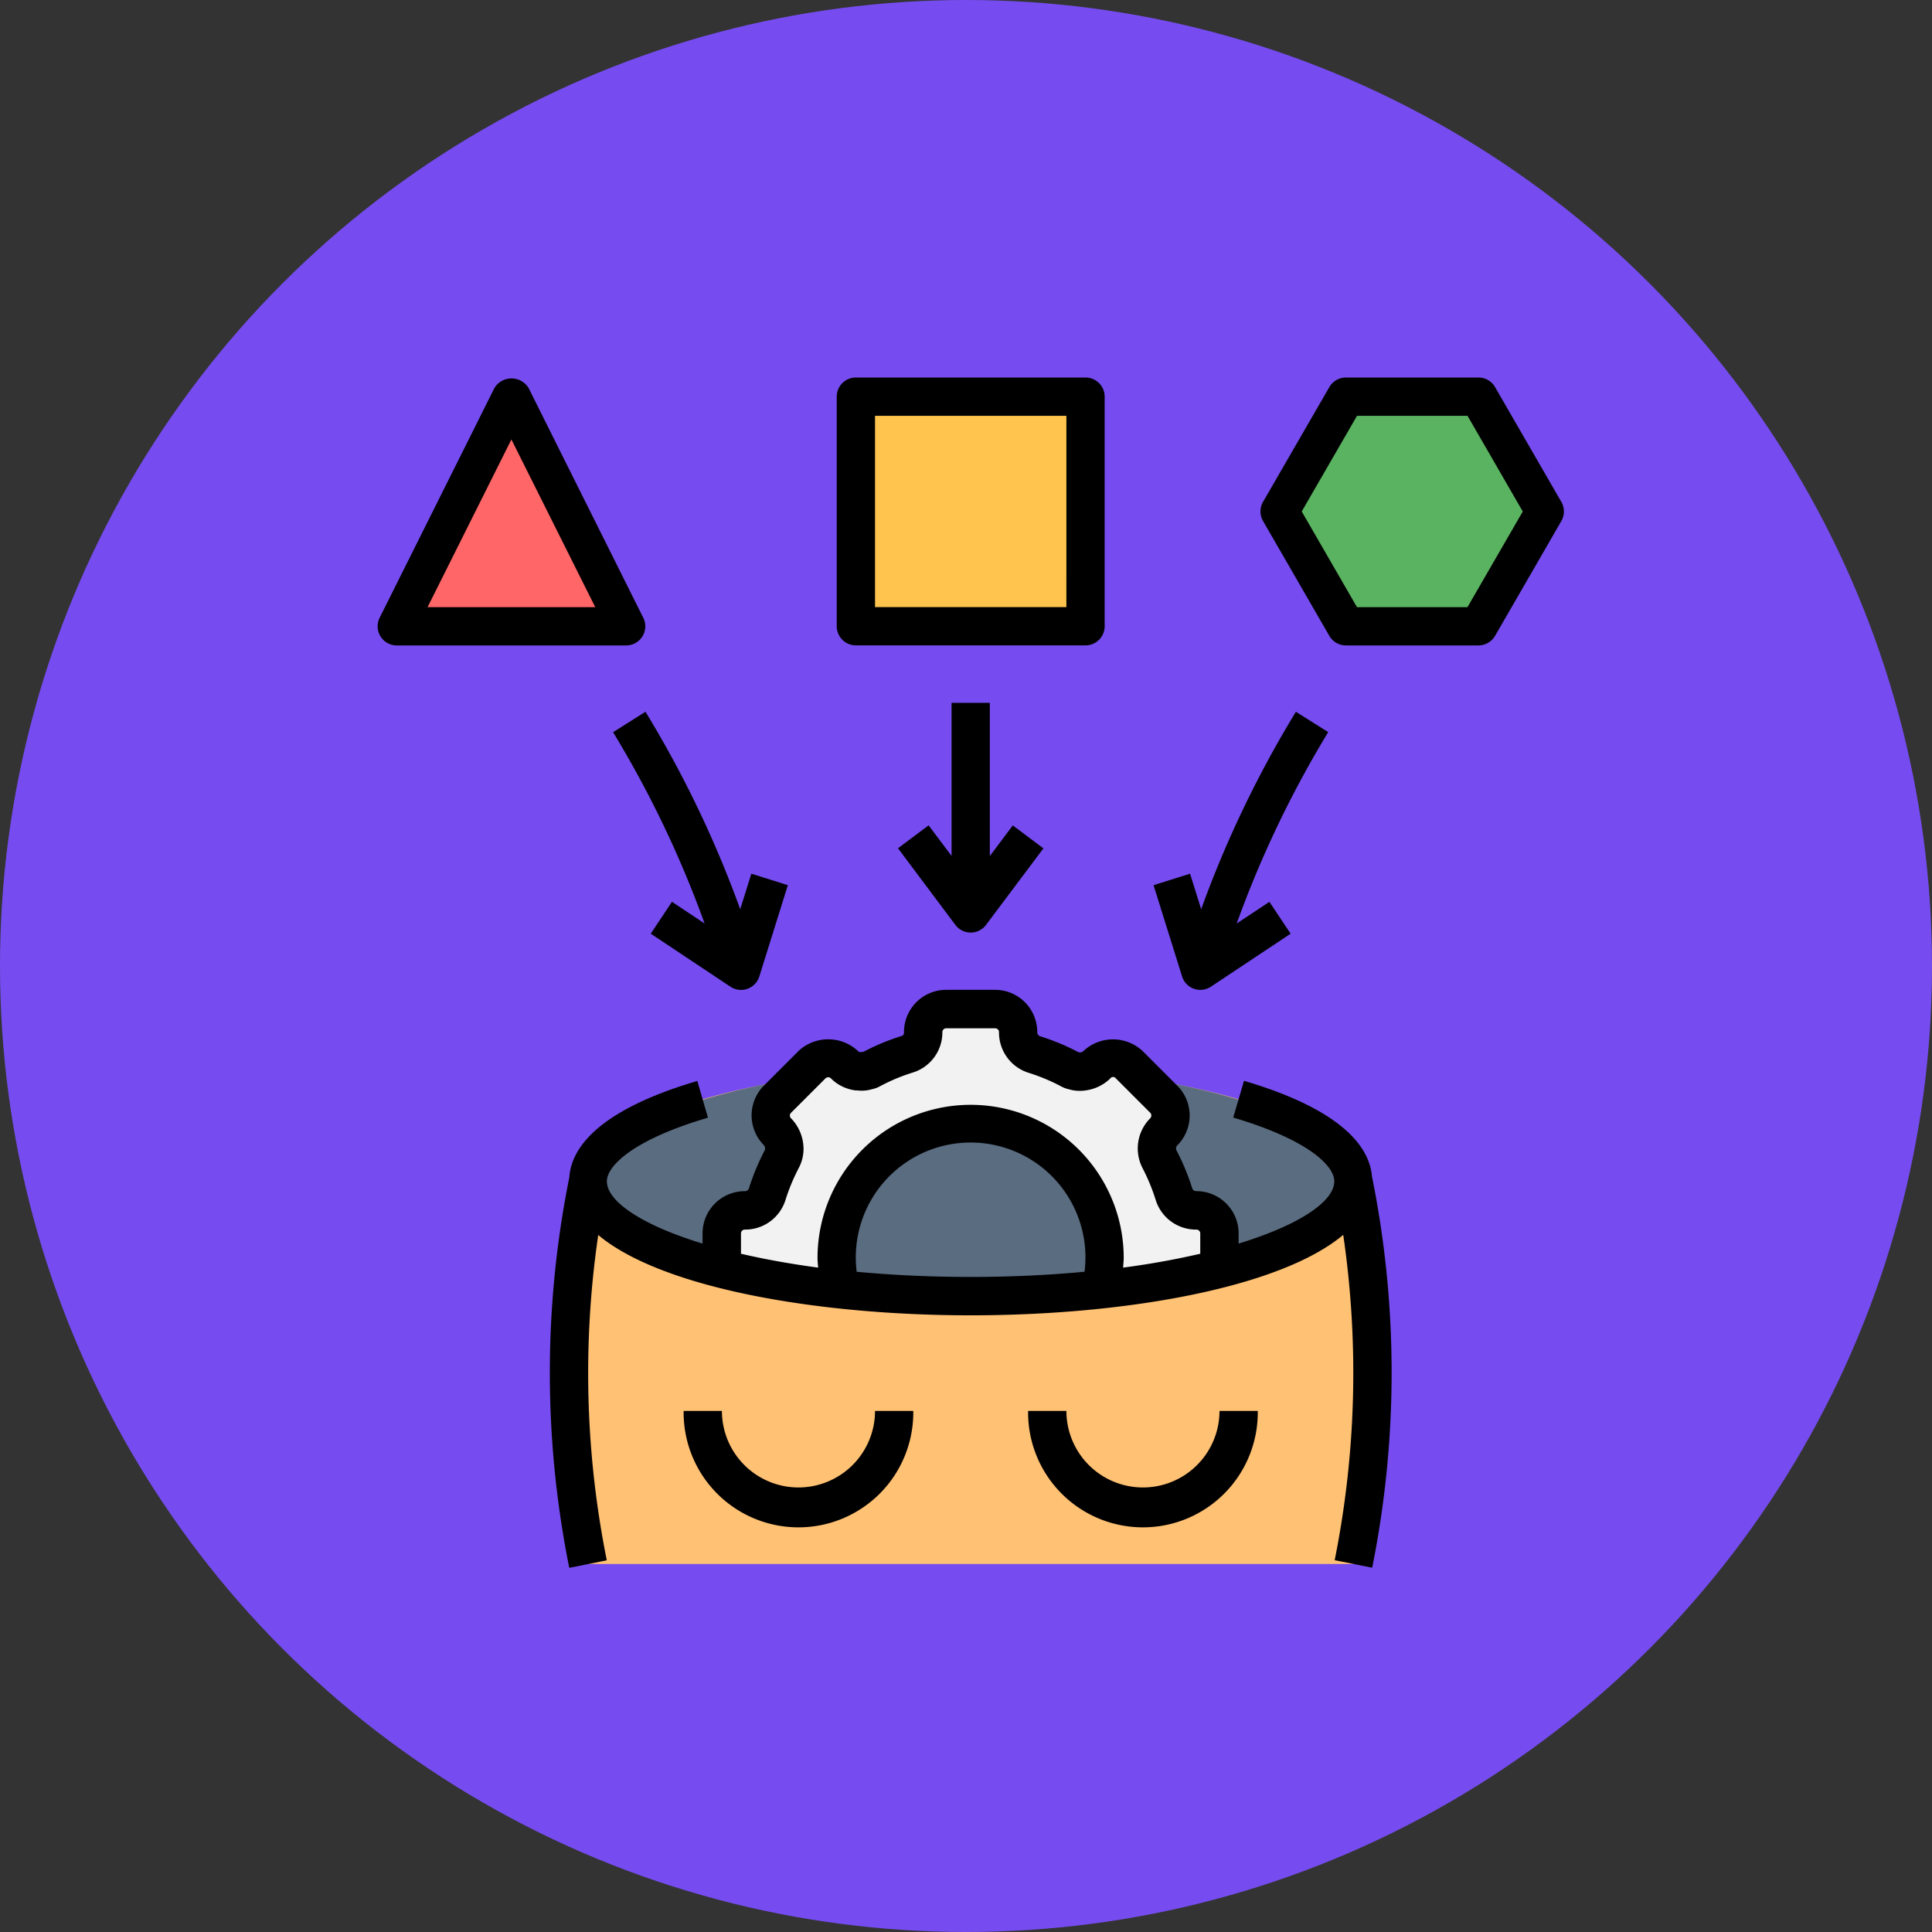 <svg xmlns="http://www.w3.org/2000/svg" width="87" height="87" viewBox="0 0 87 87">
  <rect x="0" y="0" width="87" height="87" fill="#333333" stroke="none"/>
  <g id="Grupo_96130" data-name="Grupo 96130" transform="translate(-303 -5244)">
    <circle id="Elipse_5733" data-name="Elipse 5733" cx="43.5" cy="43.5" r="43.5" transform="translate(303 5244)" fill="#764cf0"/>
    <g id="aprendiendo" transform="translate(318.996 5260)">
      <path id="Trazado_123073" data-name="Trazado 123073" d="M46.334,42.171C46.334,39.315,38.617,37,29.1,37s-17.235,2.315-17.235,5.171a43.95,43.95,0,0,0,0,17.235H46.334a43.95,43.95,0,0,0,0-17.235Z" transform="translate(-1.383 -4.977)" fill="#ffc173"/>
      <path id="Trazado_123074" data-name="Trazado 123074" d="M46.471,42.171c0,2.37-5.3,4.361-12.547,4.972-.06.009-.112.009-.172.017-1.439.121-2.956.181-4.516.181s-3.051-.06-4.481-.181c-.879-.069-1.732-.164-2.542-.267C16.188,46.083,12,44.273,12,42.171c0-1.163,1.275-2.232,3.438-3.094v-.009a32.194,32.194,0,0,1,8.187-1.784A52.638,52.638,0,0,1,29.235,37a52.912,52.912,0,0,1,6.256.353,31.444,31.444,0,0,1,7.161,1.577C45.04,39.818,46.471,40.947,46.471,42.171Z" transform="translate(-1.52 -4.976)" fill="#5a6c80"/>
      <path id="Trazado_123075" data-name="Trazado 123075" d="M40.372,43.066a1.048,1.048,0,0,1-1.008-.724,9.57,9.57,0,0,0-.664-1.594,1.063,1.063,0,0,1,.2-1.224,1.04,1.04,0,0,0,0-1.465l-.913-.913-.638-.638a1.034,1.034,0,0,0-1.465,0,1.075,1.075,0,0,1-.655.3.42.42,0,0,1-.1.009.815.815,0,0,1-.284-.043.775.775,0,0,1-.181-.069,9.571,9.571,0,0,0-1.594-.664,1.048,1.048,0,0,1-.724-1.008A1.034,1.034,0,0,0,31.306,34H29.1a1.034,1.034,0,0,0-1.034,1.034v.026a1.012,1.012,0,0,1-.7.974,9.175,9.175,0,0,0-1.62.672.917.917,0,0,1-.215.078.76.76,0,0,1-.31.026,1.074,1.074,0,0,1-.7-.3,1.04,1.04,0,0,0-1.465,0l-.638.638-.913.913a1.034,1.034,0,0,0,0,1.465,1.107,1.107,0,0,1,.31.758,1,1,0,0,1-.112.465,9.571,9.571,0,0,0-.664,1.594,1.048,1.048,0,0,1-1.008.724A1.034,1.034,0,0,0,19,44.1v1.586a37.321,37.321,0,0,0,4.18.793c.379.052.767.095,1.163.138a5.877,5.877,0,0,1-.172-1.413,6.032,6.032,0,1,1,12.065,0,5.878,5.878,0,0,1-.172,1.414,39.271,39.271,0,0,0,5.343-.931V44.1a1.034,1.034,0,0,0-1.034-1.034Z" transform="translate(-2.488 -4.562)" fill="#f2f2f2"/>
      <rect id="Rectángulo_35220" data-name="Rectángulo 35220" width="10.341" height="10.341" transform="translate(22.545 1.862)" fill="#ffc44d"/>
      <path id="Trazado_123076" data-name="Trazado 123076" d="M2,12.341H12.341L7.171,2Z" transform="translate(-0.138 -0.138)" fill="#ff6668"/>
      <path id="Trazado_123077" data-name="Trazado 123077" d="M57.1,2h-5.97L48.144,7.171l2.985,5.171H57.1l2.985-5.171Z" transform="translate(-6.516 -0.138)" fill="#5ab360"/>
      <path id="Trazado_123078" data-name="Trazado 123078" d="M22.171,58.447A3.447,3.447,0,0,1,18.724,55H17a5.171,5.171,0,1,0,10.341,0H25.618A3.447,3.447,0,0,1,22.171,58.447Z" transform="translate(-2.211 -7.465)"/>
      <path id="Trazado_123079" data-name="Trazado 123079" d="M45.341,55H43.618a3.447,3.447,0,1,1-6.894,0H35a5.171,5.171,0,1,0,10.341,0Z" transform="translate(-4.699 -7.465)"/>
      <path id="Trazado_123080" data-name="Trazado 123080" d="M21.2,35.757l-1.551,1.551a1.9,1.9,0,0,0-.014,2.671.252.252,0,0,1,.058.227,10.562,10.562,0,0,0-.722,1.736.188.188,0,0,1-.186.121,1.9,1.9,0,0,0-1.9,1.9v.461c-2.776-.849-4.309-1.914-4.309-2.805,0-.7,1.193-1.878,4.552-2.865L16.649,37.1c-3.67,1.079-5.646,2.585-5.766,4.351h0a44.548,44.548,0,0,0,0,17.573l1.689-.338a42.856,42.856,0,0,1-.385-14.65c2.84,2.383,9.839,3.617,16.776,3.617S42.9,46.415,45.735,44.03a42.856,42.856,0,0,1-.385,14.65l1.689.338a44.548,44.548,0,0,0,0-17.573h-.006c-.12-1.768-2.1-3.275-5.766-4.351l-.486,1.654c3.359.992,4.552,2.166,4.552,2.87,0,.891-1.533,1.956-4.309,2.805v-.461a1.9,1.9,0,0,0-1.9-1.9.189.189,0,0,1-.186-.119,10.473,10.473,0,0,0-.718-1.73A.2.2,0,0,1,38.263,40a1.9,1.9,0,0,0,0-2.687l-1.551-1.551a1.954,1.954,0,0,0-2.671-.016.222.222,0,0,1-.12.065l-.055.006a.585.585,0,0,0-.066-.019,10.368,10.368,0,0,0-1.724-.716.189.189,0,0,1-.12-.186,1.9,1.9,0,0,0-1.9-1.9H27.856a1.9,1.9,0,0,0-1.9,1.922.156.156,0,0,1-.086.15,10.143,10.143,0,0,0-1.736.717.658.658,0,0,0-.14.022.205.205,0,0,1-.106-.052,1.967,1.967,0,0,0-2.689,0Zm12.883,9.934c-1.57.148-3.282.234-5.127.234s-3.557-.086-5.13-.232a5.171,5.171,0,1,1,10.26,0Zm-10.268-8.17a1.648,1.648,0,0,0,.7-.05,1.3,1.3,0,0,0,.387-.147,8.386,8.386,0,0,1,1.465-.608A1.891,1.891,0,0,0,27.684,34.9a.172.172,0,0,1,.172-.172h2.206a.172.172,0,0,1,.172.172,1.9,1.9,0,0,0,1.329,1.831,8.655,8.655,0,0,1,1.424.589,1.384,1.384,0,0,0,.4.156,1.644,1.644,0,0,0,.494.069,1.3,1.3,0,0,0,.225-.016,1.955,1.955,0,0,0,1.143-.546.152.152,0,0,1,.246,0l1.551,1.551a.178.178,0,0,1,.048.122.183.183,0,0,1-.057.131,1.926,1.926,0,0,0-.345,2.226,8.763,8.763,0,0,1,.6,1.452,1.9,1.9,0,0,0,1.833,1.328.172.172,0,0,1,.172.172v.915c-1.042.241-2.194.457-3.474.625.009-.146.027-.291.027-.437a6.894,6.894,0,1,0-13.788,0c0,.146.017.291.027.437-1.28-.172-2.432-.383-3.474-.625v-.915a.172.172,0,0,1,.172-.172,1.9,1.9,0,0,0,1.83-1.328,8.83,8.83,0,0,1,.6-1.446,1.844,1.844,0,0,0,.215-.871,1.987,1.987,0,0,0-.563-1.367.172.172,0,0,1,0-.247l1.551-1.551a.177.177,0,0,1,.259.015,1.9,1.9,0,0,0,1.136.532Z" transform="translate(-1.244 -4.423)"/>
      <path id="Trazado_123081" data-name="Trazado 123081" d="M37.065,12.2V1.862A.862.862,0,0,0,36.2,1H25.862A.862.862,0,0,0,25,1.862V12.2a.862.862,0,0,0,.862.862H36.2A.862.862,0,0,0,37.065,12.2Zm-1.724-.862H26.724V2.724h8.618Z" transform="translate(-3.317)"/>
      <path id="Trazado_123082" data-name="Trazado 123082" d="M7.809,1.483a.9.9,0,0,0-1.543,0L1.1,11.824a.862.862,0,0,0,.767,1.247H12.2a.862.862,0,0,0,.771-1.247ZM3.257,11.347,7.033,3.795l3.776,7.552Z" transform="translate(0 -0.006)"/>
      <path id="Trazado_123083" data-name="Trazado 123083" d="M30.613,18v6.894l-1.034-1.379L28.2,24.549,30.785,28a.862.862,0,0,0,1.379,0l2.585-3.447-1.379-1.034-1.034,1.379V18Z" transform="translate(-3.759 -2.35)"/>
      <path id="Trazado_123084" data-name="Trazado 123084" d="M47.966,18.466A49.166,49.166,0,0,0,43.7,27.358l-.5-1.6-1.644.517,1.285,4.111a.862.862,0,0,0,.534.555.851.851,0,0,0,.288.048.862.862,0,0,0,.477-.144l3.588-2.385-.955-1.435L45.3,28a47.8,47.8,0,0,1,4.121-8.618Z" transform="translate(-5.606 -2.414)"/>
      <path id="Trazado_123085" data-name="Trazado 123085" d="M19.039,27.358a49.171,49.171,0,0,0-4.267-8.893l-1.458.921A47.8,47.8,0,0,1,17.435,28l-1.47-.977-.955,1.436L18.6,30.848a.862.862,0,0,0,.477.143.851.851,0,0,0,.288-.05.862.862,0,0,0,.534-.555l1.285-4.112-1.644-.517Z" transform="translate(-1.702 -2.414)"/>
      <path id="Trazado_123086" data-name="Trazado 123086" d="M57.706,12.634l2.985-5.171a.862.862,0,0,0,0-.862L57.706,1.431A.862.862,0,0,0,56.959,1H50.99a.862.862,0,0,0-.746.431L47.258,6.6a.862.862,0,0,0,0,.862l2.985,5.171a.862.862,0,0,0,.746.431h5.971a.862.862,0,0,0,.745-.431Zm-1.242-1.293H51.488L49,7.032,51.49,2.724h4.976l2.488,4.309Z" transform="translate(-6.378)"/>
    </g>
  </g>
</svg>
